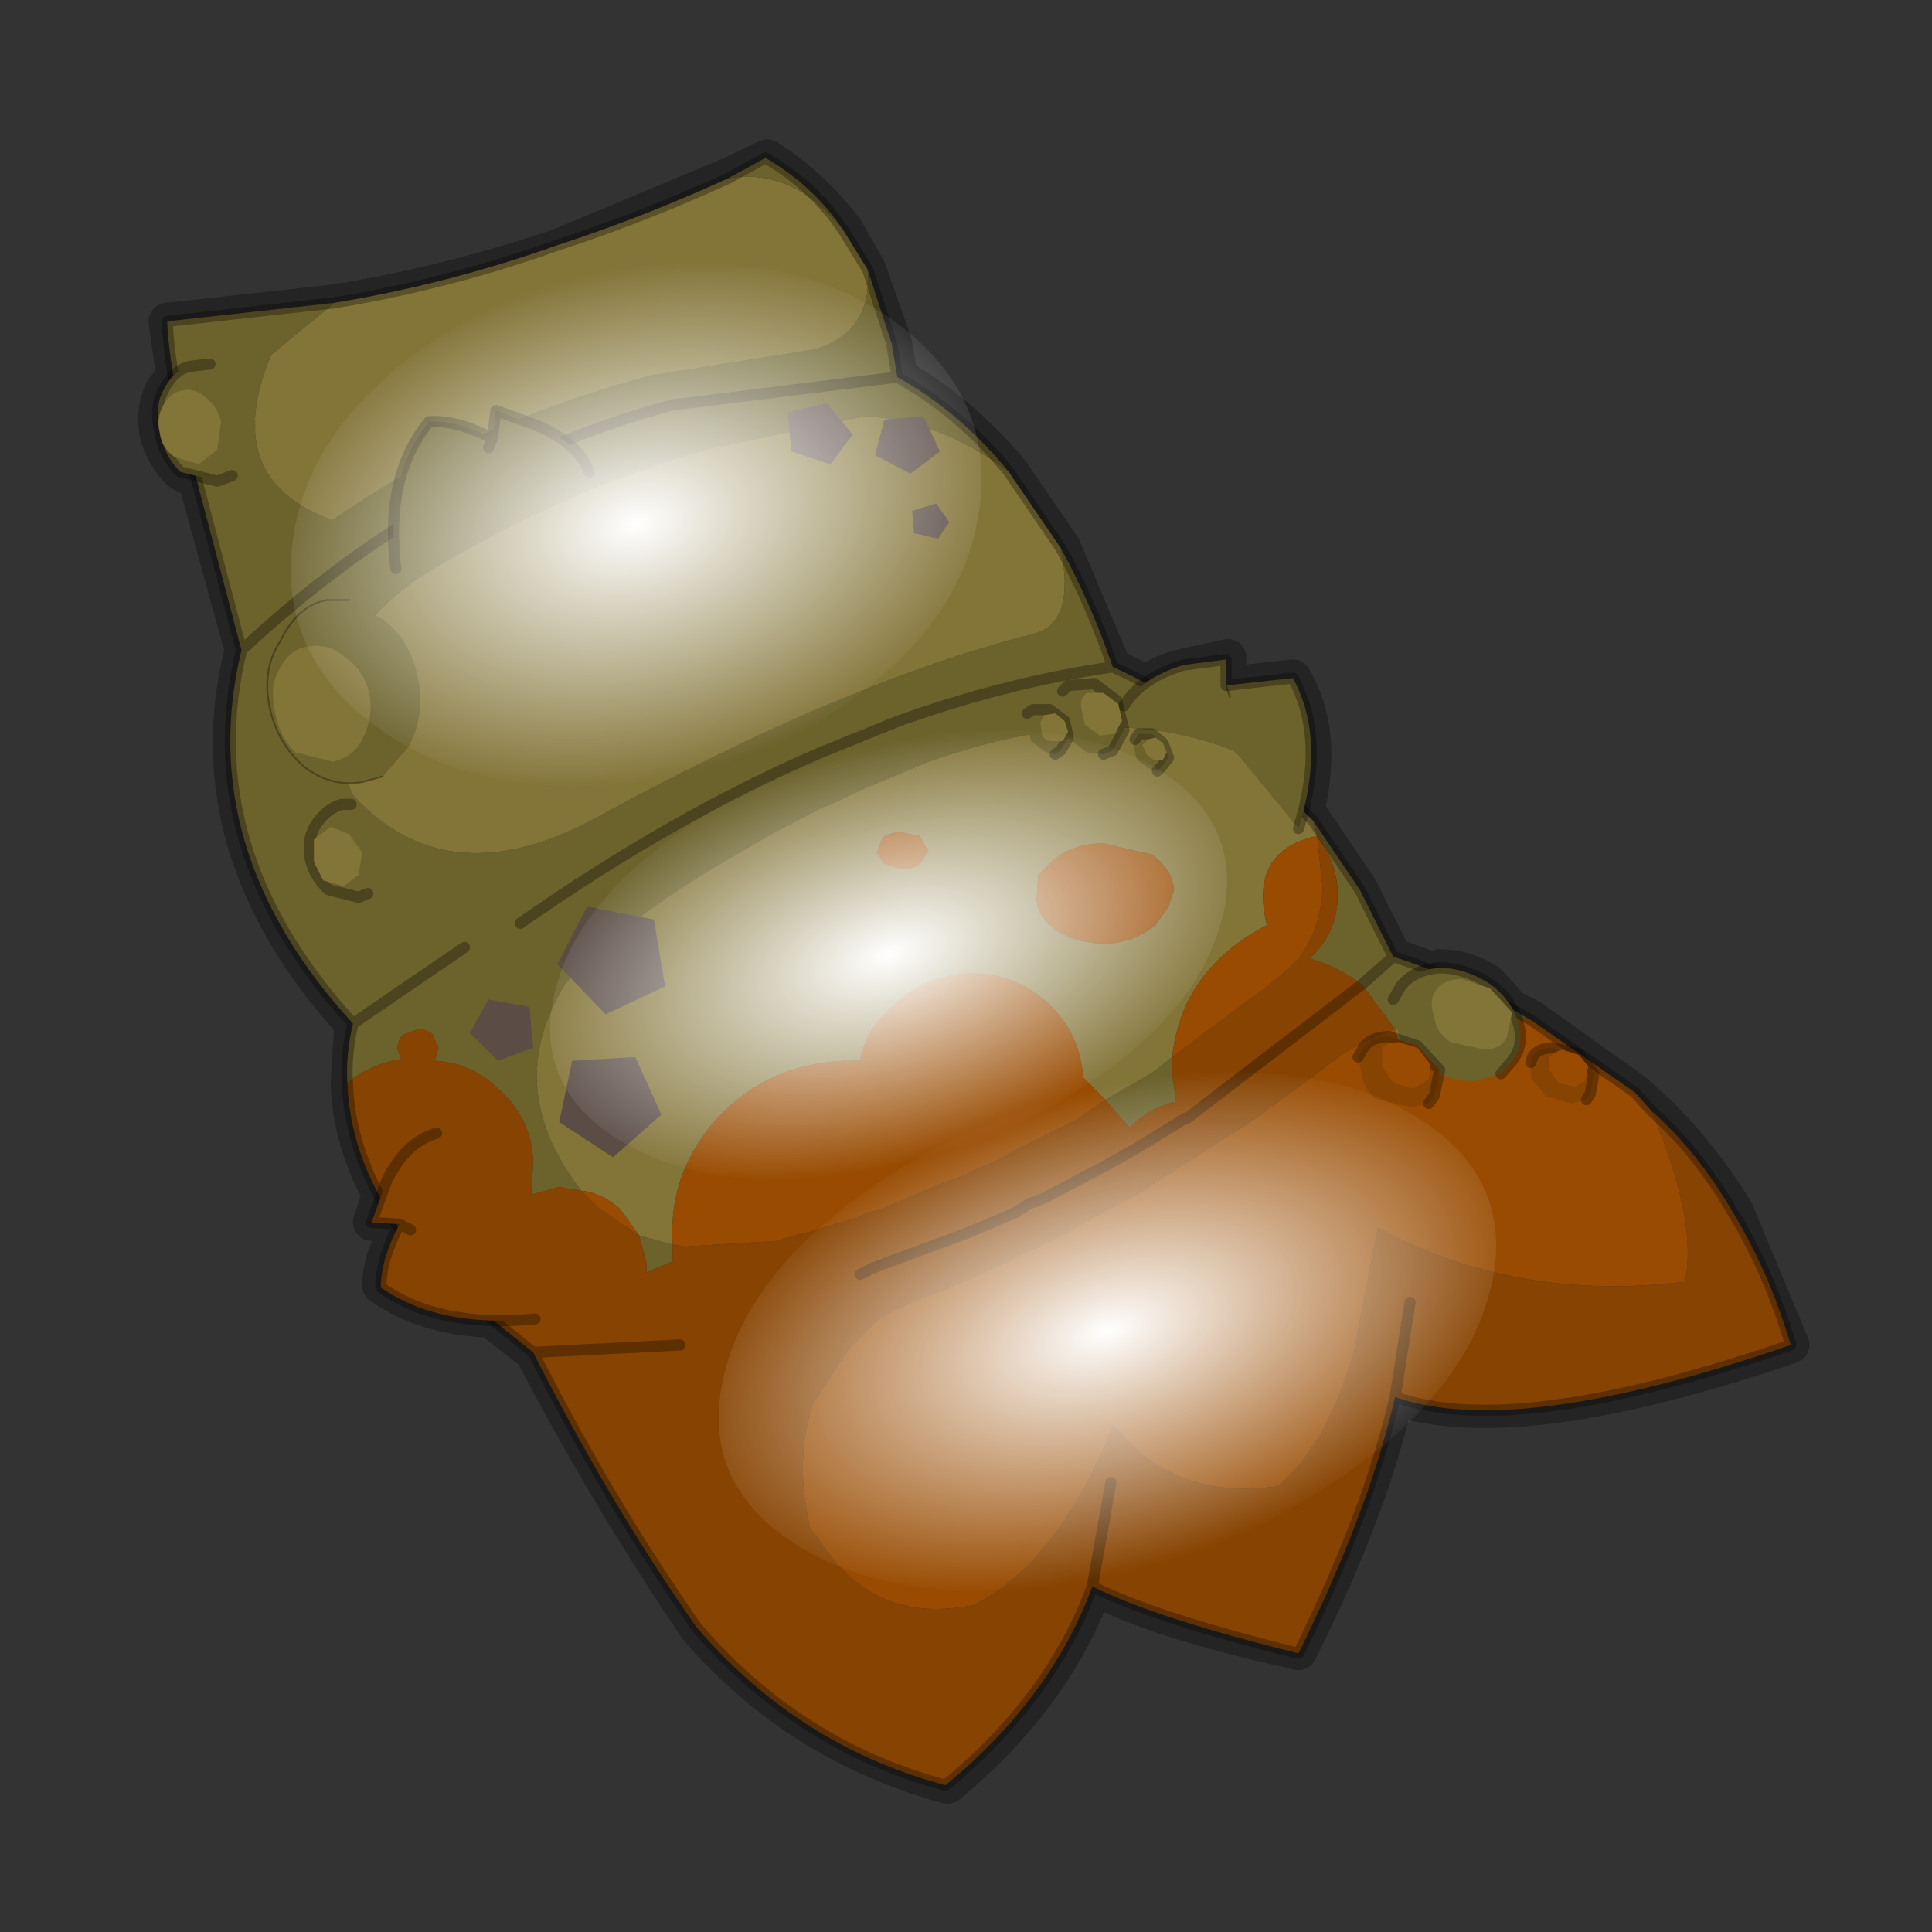 <?xml version="1.0" encoding="UTF-8" standalone="no"?>
<svg xmlns:xlink="http://www.w3.org/1999/xlink" height="520.0px" width="520.0px" xmlns="http://www.w3.org/2000/svg">
  <rect width="100%" height="100%" fill="#333333" stroke="none"/>
  <g transform="matrix(10.0, 0.0, 0.0, 10.0, 0.0, 0.0)">
    <use height="52.0" transform="matrix(1.0, 0.0, 0.0, 1.0, 0.0, 0.0)" width="52.0" xlink:href="#shape0"/>
    <use height="136.85" transform="matrix(0.043, 0.076, -0.148, 0.057, 36.742, 26.302)" width="148.25" xlink:href="#sprite0"/>
    <use height="136.85" transform="matrix(0.037, 0.066, -0.129, 0.049, 29.998, 17.453)" width="148.25" xlink:href="#sprite0"/>
    <use height="136.85" transform="matrix(0.046, 0.082, -0.129, 0.049, 22.536, 4.687)" width="148.25" xlink:href="#sprite0"/>
  </g>
  <defs>
    <g id="shape0" transform="matrix(1.0, 0.0, 0.0, 1.0, 0.0, 0.0)">
      <path d="M52.0 0.0 L52.0 52.0 0.0 52.0 0.0 0.0 52.0 0.0" fill="#795fa9" fill-opacity="0.0" fill-rule="evenodd" stroke="none"/>
      <path d="M19.6 4.75 L15.05 6.65 Q12.1 7.65 9.05 8.15 L4.5 8.65 4.7 10.1 4.4 10.5 Q4.15 11.0 4.25 11.65 4.4 12.25 4.85 12.7 L5.3 12.95 6.55 17.5 Q5.2 22.8 9.5 27.55 L9.4 29.15 Q9.45 30.7 10.25 32.15 L10.0 32.9 10.75 32.95 10.75 33.0 Q10.25 33.9 10.25 34.6 11.45 35.45 13.2 35.5 L14.35 36.4 Q16.45 40.4 18.8 43.85 21.5 46.95 25.5 48.05 28.35 45.7 29.45 42.7 31.1 43.6 34.95 44.45 36.8 40.75 37.5 37.8 L37.55 37.6 Q40.85 38.7 48.2 36.2 L46.7 32.6 Q45.75 31.05 44.5 29.85 L44.0 29.4 41.2 27.4 41.1 27.35 40.7 27.15 40.05 26.45 Q39.45 26.05 38.75 26.05 L38.5 26.1 37.5 25.75 36.6 23.95 35.35 22.1 35.15 21.8 Q35.65 19.7 34.8 18.25 L33.0 18.45 33.05 17.7 31.9 17.95 Q31.25 18.1 30.85 18.4 L29.95 17.95 28.6 14.75 27.2 12.7 Q25.85 11.1 24.2 10.15 L24.05 9.25 23.35 7.25 22.75 6.2 Q21.9 5.05 20.65 4.25 L19.6 4.75 Z" fill="none" stroke="#000000" stroke-linecap="round" stroke-linejoin="round" stroke-opacity="0.302" stroke-width="1.0"/>
      <path d="M9.0 8.15 L7.3 9.55 Q5.9 12.9 8.95 14.0 11.85 12.0 14.85 10.95 16.2 10.45 17.55 10.1 L21.95 9.4 Q23.5 8.9 23.35 7.25 L24.0 9.25 24.15 10.15 18.1 10.9 Q11.75 12.6 6.5 17.5 11.75 12.6 18.1 10.9 L24.15 10.15 Q25.85 11.1 27.15 12.7 25.4 11.35 23.3 11.2 L19.0 12.1 Q14.95 13.25 11.2 15.6 7.95 17.9 9.5 21.4 12.1 24.25 16.25 21.9 19.2 20.3 21.95 19.1 L23.55 18.45 Q25.7 17.6 27.85 17.05 28.95 16.75 28.55 14.75 29.35 16.2 29.95 17.95 32.05 18.9 33.65 20.4 30.05 18.7 25.0 20.5 L23.2 21.25 22.25 21.7 22.2 21.7 20.85 22.4 19.3 23.3 Q16.55 24.95 15.2 26.5 13.5 29.3 15.65 32.05 L15.05 31.95 14.3 32.15 14.35 31.25 Q14.3 30.05 13.35 29.25 12.65 28.6 11.7 28.55 L11.8 28.2 11.65 27.85 Q11.5 27.7 11.25 27.7 L10.85 27.85 Q10.7 28.0 10.7 28.25 L10.8 28.5 Q9.95 28.65 9.35 29.15 9.3 28.4 9.5 27.55 5.2 22.85 6.5 17.5 L5.25 12.75 Q4.55 10.05 4.5 8.65 L9.0 8.15 M22.7 6.2 Q21.35 4.5 19.6 4.8 L20.6 4.25 Q21.9 5.0 22.7 6.2 M35.45 22.5 L35.35 22.1 36.6 23.95 37.5 25.75 36.65 26.5 37.5 25.75 Q39.4 26.35 41.1 27.4 L41.2 27.45 40.95 27.4 37.55 27.7 36.7 26.55 36.65 26.5 Q36.0 26.0 35.25 25.8 L35.35 25.7 Q36.05 25.0 36.0 23.95 35.95 23.15 35.45 22.5 M17.2 33.25 L18.1 33.5 18.1 33.95 17.4 34.25 17.4 34.0 17.2 33.25 M29.75 29.6 L31.05 28.85 31.55 28.45 31.55 28.9 31.65 29.65 Q30.95 29.8 30.4 30.35 L29.75 29.6 M29.95 38.4 L30.0 38.35 30.05 38.45 29.95 38.4 M14.0 24.85 Q18.15 21.95 22.1 20.25 L24.2 19.4 Q27.15 18.35 29.95 17.95 27.15 18.35 24.2 19.4 L22.1 20.25 Q18.15 21.95 14.0 24.85 M31.9 30.1 L31.95 30.1 31.9 30.1 M30.4 30.35 L30.35 30.35 30.4 30.35 M20.95 37.9 L20.9 37.9 20.85 37.9 20.9 37.9 21.05 37.9 20.95 37.9 M12.5 25.5 L9.5 27.55 12.5 25.5" fill="#6b622c" fill-rule="evenodd" stroke="none"/>
      <path d="M23.35 7.25 Q23.5 8.9 21.95 9.4 L17.55 10.1 Q16.2 10.45 14.85 10.95 11.85 12.0 8.95 14.0 5.9 12.9 7.3 9.55 L9.0 8.15 Q12.05 7.65 15.0 6.6 17.3 5.85 19.6 4.8 21.35 4.5 22.7 6.2 L23.35 7.25 M35.35 22.1 L35.45 22.5 Q33.6 22.9 34.1 24.9 31.8 26.1 31.55 28.45 L31.05 28.85 29.75 29.6 29.15 29.0 29.15 28.95 Q29.05 27.75 28.15 26.95 27.25 26.15 26.0 26.2 24.75 26.3 23.9 27.2 23.3 27.75 23.15 28.55 L22.7 28.55 Q20.65 28.65 19.3 30.1 18.0 31.55 18.1 33.45 L18.1 33.5 17.2 33.25 16.7 32.55 Q16.2 32.1 15.65 32.05 13.5 29.3 15.2 26.5 16.55 24.95 19.3 23.3 L20.85 22.4 22.2 21.7 22.25 21.7 23.2 21.25 25.0 20.5 Q30.05 18.7 33.65 20.4 L35.35 22.1 M37.55 27.7 L40.95 27.4 Q39.35 27.65 38.15 28.85 L37.9 29.15 37.9 28.95 37.55 27.7 M37.1 33.05 L37.0 33.05 37.1 33.05 M34.8 31.7 L34.75 31.7 34.8 31.7 M27.15 12.7 L28.55 14.75 Q28.95 16.75 27.85 17.05 25.7 17.6 23.55 18.45 L21.95 19.1 Q19.2 20.3 16.25 21.9 12.1 24.25 9.5 21.4 7.95 17.9 11.2 15.6 14.95 13.25 19.0 12.1 L23.3 11.2 Q25.4 11.35 27.15 12.7 M25.0 22.85 L24.95 22.85 24.75 22.5 24.25 22.4 Q23.95 22.4 23.75 22.55 L23.6 22.95 23.8 23.25 24.3 23.4 Q24.6 23.4 24.8 23.2 L25.0 22.85 M28.35 23.15 L27.95 23.55 27.9 24.15 Q27.9 24.7 28.45 25.05 29.0 25.4 29.8 25.4 30.55 25.35 31.1 24.9 L31.45 24.4 31.6 23.95 Q31.55 23.4 31.0 23.0 L29.7 22.7 Q28.9 22.7 28.35 23.15 M29.95 33.2 L30.0 33.2 29.95 33.2 M28.2 34.1 L28.15 34.05 28.2 34.05 28.2 34.1" fill="#837438" fill-rule="evenodd" stroke="none"/>
      <path d="M15.65 32.05 Q16.2 32.1 16.7 32.55 L17.2 33.25 16.15 32.55 15.65 32.05 M18.1 33.5 L18.1 33.45 Q18.0 31.55 19.3 30.1 20.65 28.65 22.7 28.55 L23.15 28.55 Q23.3 27.75 23.9 27.2 24.75 26.3 26.0 26.2 27.25 26.15 28.15 26.95 29.05 27.75 29.15 28.95 L29.15 29.0 29.75 29.6 28.95 30.15 27.25 31.0 26.9 31.2 26.1 31.55 26.05 31.6 25.35 31.85 23.7 32.55 23.3 32.65 23.15 32.75 21.8 33.15 21.6 33.2 20.9 33.4 18.45 33.55 18.1 33.5 M31.55 28.45 Q31.8 26.1 34.1 24.9 33.6 22.9 35.45 22.5 L35.6 23.9 Q35.55 25.0 34.95 25.8 L34.65 26.1 34.3 26.4 31.55 28.45 M40.95 27.4 L41.2 27.45 44.0 29.4 44.45 29.9 Q45.7 32.85 45.35 34.5 40.8 35.05 37.1 33.05 L37.05 33.2 36.45 36.35 Q35.75 38.85 34.4 40.0 31.65 40.4 30.05 38.45 L30.0 38.35 29.95 38.4 Q28.45 42.1 26.2 43.2 23.5 43.75 22.05 41.45 L21.8 41.15 21.65 40.25 Q21.5 38.85 21.9 37.75 L22.1 37.45 22.85 36.3 23.15 36.0 23.6 35.55 23.9 35.35 24.55 35.05 25.95 34.5 27.15 33.95 27.7 33.65 27.8 33.65 28.3 33.4 29.75 32.6 30.6 32.15 32.55 30.9 33.8 30.1 36.1 28.4 Q36.8 27.95 37.55 27.7 L37.9 28.95 37.9 29.15 38.15 28.85 Q39.35 27.65 40.95 27.4 M37.1 33.05 L37.0 33.05 37.1 33.05 M34.8 31.7 L34.75 31.7 34.8 31.7 M25.0 22.85 L24.8 23.2 Q24.6 23.4 24.3 23.4 L23.8 23.25 23.6 22.95 23.75 22.55 Q23.95 22.4 24.25 22.4 L24.75 22.5 24.95 22.85 25.0 22.85 M28.35 23.15 Q28.9 22.7 29.7 22.7 L31.0 23.0 Q31.55 23.4 31.6 23.95 L31.45 24.4 31.1 24.9 Q30.55 25.35 29.8 25.4 29.0 25.4 28.45 25.05 27.9 24.7 27.9 24.15 L27.95 23.55 28.35 23.15 M28.2 34.1 L28.2 34.05 28.15 34.05 28.2 34.1 M29.95 33.2 L30.0 33.2 29.95 33.2" fill="#984b01" fill-rule="evenodd" stroke="none"/>
      <path d="M22.25 21.7 L22.2 21.7 22.25 21.7 M31.55 28.45 L34.3 26.4 34.65 26.1 34.95 25.8 Q35.55 25.0 35.6 23.9 L35.45 22.5 Q35.95 23.15 36.0 23.95 36.05 25.0 35.35 25.7 L35.25 25.8 Q36.0 26.0 36.65 26.5 L36.7 26.55 37.55 27.7 Q36.8 27.95 36.1 28.4 L33.8 30.1 32.55 30.9 30.6 32.15 29.75 32.6 28.3 33.4 27.8 33.65 27.7 33.65 27.15 33.95 25.95 34.5 24.55 35.05 23.9 35.35 23.6 35.55 23.15 36.0 22.85 36.3 22.1 37.45 21.9 37.75 Q21.5 38.85 21.65 40.25 L21.8 41.15 22.05 41.45 Q23.5 43.75 26.2 43.2 28.45 42.1 29.95 38.4 L30.05 38.45 Q31.65 40.4 34.4 40.0 35.75 38.85 36.45 36.35 L37.05 33.2 37.1 33.05 Q40.8 35.05 45.35 34.5 45.7 32.85 44.45 29.9 45.7 31.0 46.65 32.65 47.6 34.2 48.2 36.2 40.8 38.75 37.55 37.6 L37.5 37.8 Q36.8 40.75 34.95 44.5 31.1 43.55 29.4 42.7 28.3 45.7 25.45 48.05 21.5 47.0 18.75 43.8 16.4 40.45 14.35 36.4 L11.8 34.35 Q9.45 31.85 9.35 29.15 9.95 28.65 10.8 28.5 L10.7 28.25 Q10.7 28.0 10.85 27.85 L11.25 27.7 Q11.5 27.7 11.65 27.85 L11.8 28.2 11.7 28.55 Q12.65 28.6 13.35 29.25 14.3 30.05 14.35 31.25 L14.3 32.15 15.05 31.95 15.65 32.05 16.15 32.55 17.2 33.25 17.4 34.0 17.4 34.25 18.1 33.95 18.1 33.5 18.45 33.55 20.9 33.4 21.6 33.2 21.8 33.15 23.15 32.75 23.3 32.65 23.7 32.55 25.35 31.85 26.05 31.6 26.1 31.55 26.9 31.2 27.25 31.0 28.95 30.15 29.75 29.6 30.4 30.35 Q30.95 29.8 31.65 29.65 L31.55 28.9 31.55 28.45 M37.95 35.05 L37.55 37.6 37.95 35.05 M31.9 30.1 L30.6 30.9 29.8 31.35 28.1 32.25 27.7 32.4 27.3 32.65 26.0 33.2 23.7 34.05 23.45 34.15 23.15 34.3 23.45 34.15 23.7 34.05 26.0 33.2 27.3 32.65 27.7 32.4 28.1 32.25 29.8 31.35 30.6 30.9 31.9 30.1 31.95 30.1 31.9 30.1 M18.3 36.2 L14.35 36.4 18.3 36.2 M36.65 26.5 L32.6 29.6 31.95 30.1 32.6 29.6 36.65 26.5 M30.4 30.35 L30.35 30.35 30.4 30.35 M20.95 37.9 L21.05 37.9 20.9 37.9 20.85 37.9 20.9 37.9 20.95 37.9 M29.9 39.9 L29.4 42.7 29.9 39.9" fill="#874301" fill-rule="evenodd" stroke="none"/>
      <path d="M9.0 8.15 L4.5 8.65 Q4.55 10.05 5.25 12.75 L6.5 17.5 Q11.75 12.6 18.1 10.9 L24.15 10.15 24.0 9.25 23.35 7.25 22.7 6.2 Q21.9 5.0 20.6 4.25 L19.6 4.8 Q17.3 5.85 15.0 6.6 12.05 7.65 9.0 8.15 M35.35 22.1 L33.65 20.4 M36.65 26.5 L37.5 25.75 36.6 23.95 35.35 22.1 M41.2 27.45 L41.1 27.4 Q39.4 26.35 37.5 25.75 M41.2 27.45 L44.0 29.4 44.45 29.9 Q45.7 31.0 46.65 32.65 47.6 34.2 48.2 36.2 40.8 38.75 37.55 37.6 L37.5 37.8 Q36.8 40.75 34.95 44.5 31.1 43.55 29.4 42.7 28.3 45.7 25.45 48.05 21.5 47.0 18.75 43.8 16.4 40.45 14.35 36.4 L11.8 34.35 Q9.45 31.85 9.35 29.15 9.3 28.4 9.5 27.55 5.2 22.85 6.5 17.5 M37.55 37.6 L37.95 35.05 M27.15 12.7 L28.55 14.75 Q29.35 16.2 29.95 17.95 32.05 18.9 33.65 20.4 M29.95 17.95 Q27.15 18.35 24.2 19.4 L22.1 20.25 Q18.15 21.95 14.0 24.85 M24.15 10.15 Q25.85 11.1 27.15 12.7 M14.35 36.4 L18.3 36.2 M23.15 34.3 L23.45 34.15 23.7 34.05 26.0 33.2 27.3 32.65 27.7 32.4 28.1 32.25 29.8 31.35 30.6 30.9 31.9 30.1 31.95 30.1 32.6 29.6 36.65 26.5 M9.5 27.55 L12.5 25.5 M29.4 42.7 L29.9 39.9" fill="none" stroke="#000000" stroke-linecap="round" stroke-linejoin="round" stroke-opacity="0.302" stroke-width="0.3"/>
      <path d="M30.25 19.0 Q30.7 18.25 31.85 17.9 L33.0 17.75 33.0 18.45 34.8 18.25 Q35.7 19.9 34.95 22.3 L33.35 20.35 Q31.85 18.9 30.25 19.0 M33.1 18.75 L33.0 18.45 33.1 18.75" fill="#6b622c" fill-rule="evenodd" stroke="none"/>
      <path d="M33.0 18.45 L33.1 18.75" fill="none" stroke="#000000" stroke-linecap="round" stroke-linejoin="round" stroke-opacity="0.302" stroke-width="0.05"/>
      <path d="M30.25 19.0 Q30.7 18.25 31.85 17.9 L33.0 17.75 33.0 18.45 34.8 18.25 Q35.7 19.9 34.95 22.3" fill="none" stroke="#000000" stroke-linecap="round" stroke-linejoin="round" stroke-opacity="0.302" stroke-width="0.3"/>
      <path d="M28.6 18.6 L28.75 18.45 29.45 18.4 30.05 18.85 30.25 19.65 29.95 20.2 29.7 20.3 29.25 20.25 28.6 19.75 Q28.35 19.4 28.45 19.0 L28.6 18.6" fill="#6b622c" fill-rule="evenodd" stroke="none"/>
      <path d="M29.7 20.3 L29.95 20.2 30.25 19.65 30.05 18.85 29.45 18.4 28.75 18.45 28.6 18.6" fill="none" stroke="#000000" stroke-linecap="round" stroke-linejoin="round" stroke-opacity="0.302" stroke-width="0.3"/>
      <path d="M29.2 19.5 L29.6 19.8 30.0 19.75 30.2 19.4 30.1 18.95 29.7 18.65 29.25 18.65 Q29.05 18.8 29.1 19.05 L29.2 19.5" fill="#837438" fill-rule="evenodd" stroke="none"/>
      <path d="M27.65 19.2 L27.8 19.1 28.25 19.1 28.65 19.4 28.75 19.85 28.55 20.2 28.4 20.3 28.15 20.25 27.75 19.95 27.65 19.5 27.65 19.2" fill="#6b622c" fill-rule="evenodd" stroke="none"/>
      <path d="M28.4 20.3 L28.55 20.2 28.75 19.85 28.65 19.4 28.25 19.1 27.8 19.1 27.65 19.2" fill="none" stroke="#000000" stroke-linecap="round" stroke-linejoin="round" stroke-opacity="0.302" stroke-width="0.3"/>
      <path d="M28.0 19.45 L28.1 19.25 28.4 19.2 28.65 19.4 28.75 19.7 28.6 19.95 28.35 19.95 Q28.15 19.95 28.05 19.8 L28.0 19.45" fill="#837438" fill-rule="evenodd" stroke="none"/>
      <path d="M31.15 20.75 L30.95 20.7 30.6 20.45 30.5 20.05 30.55 19.9 30.65 19.75 31.0 19.75 31.3 20.0 31.45 20.4 31.25 20.65 31.15 20.75" fill="#6b622c" fill-rule="evenodd" stroke="none"/>
      <path d="M31.15 20.75 L31.25 20.65 31.45 20.4 31.3 20.0 31.0 19.75 30.65 19.75 30.55 19.9" fill="none" stroke="#000000" stroke-linecap="round" stroke-linejoin="round" stroke-opacity="0.302" stroke-width="0.3"/>
      <path d="M30.85 20.3 L31.05 20.45 31.3 20.45 31.4 20.25 31.3 20.0 31.1 19.85 30.9 19.9 30.75 20.05 30.85 20.3" fill="#837438" fill-rule="evenodd" stroke="none"/>
      <path d="M37.5 26.9 L37.7 26.55 Q38.05 26.1 38.75 26.05 39.4 26.05 40.05 26.45 40.65 26.85 40.85 27.5 41.05 28.1 40.7 28.55 L40.4 28.9 39.7 29.1 Q38.95 29.1 38.35 28.7 37.7 28.3 37.6 27.65 37.4 27.25 37.5 26.9" fill="#6b622c" fill-rule="evenodd" stroke="none"/>
      <path d="M40.4 28.9 L40.7 28.55 Q41.05 28.1 40.85 27.5 40.65 26.85 40.05 26.45 39.4 26.05 38.75 26.05 38.05 26.1 37.7 26.55 L37.5 26.9" fill="none" stroke="#000000" stroke-linecap="round" stroke-linejoin="round" stroke-opacity="0.302" stroke-width="0.3"/>
      <path d="M39.05 28.05 L39.95 28.25 Q40.35 28.25 40.55 27.95 L40.7 27.25 40.1 26.6 39.35 26.35 Q38.85 26.35 38.65 26.65 38.45 26.95 38.6 27.35 38.65 27.8 39.05 28.05" fill="#837438" fill-rule="evenodd" stroke="none"/>
      <path d="M41.2 28.6 L41.25 28.45 Q41.4 28.2 41.8 28.2 L42.45 28.35 42.9 28.9 42.8 29.45 42.7 29.6 42.3 29.7 41.6 29.5 41.2 29.0 41.2 28.6" fill="#874301" fill-rule="evenodd" stroke="none"/>
      <path d="M42.7 29.6 L42.8 29.45 42.9 28.9 42.45 28.35 41.8 28.2 Q41.4 28.2 41.25 28.45 L41.2 28.6" fill="none" stroke="#000000" stroke-linecap="round" stroke-linejoin="round" stroke-opacity="0.302" stroke-width="0.3"/>
      <path d="M41.95 29.15 L41.7 28.8 41.7 28.45 Q41.85 28.3 42.05 28.25 L42.5 28.4 42.75 28.7 42.65 29.1 42.4 29.25 41.95 29.15" fill="#984b01" fill-rule="evenodd" stroke="none"/>
      <path d="M10.3 20.9 L9.75 21.05 Q8.95 21.2 8.2 20.65 7.45 20.0 7.25 19.0 7.05 18.0 7.55 17.25 8.0 16.3 8.8 16.15 L9.4 16.15 10.35 16.7 Q11.05 17.25 11.25 18.25 11.45 19.25 11.0 20.1 L10.3 20.9" fill="#6b622c" fill-rule="evenodd" stroke="none"/>
      <path d="M10.3 20.9 L9.75 21.05 Q8.95 21.2 8.2 20.65 7.45 20.0 7.25 19.0 7.05 18.0 7.55 17.25 8.0 16.3 8.8 16.15 L9.4 16.15" fill="none" stroke="#000000" stroke-linecap="round" stroke-linejoin="round" stroke-opacity="0.302" stroke-width="0.05"/>
      <path d="M9.95 18.7 Q10.05 19.35 9.75 19.9 9.5 20.4 8.95 20.5 L7.95 20.25 Q7.5 19.8 7.4 19.15 7.25 18.5 7.5 18.05 7.8 17.45 8.3 17.4 8.85 17.3 9.3 17.7 9.8 18.05 9.95 18.7" fill="#837438" fill-rule="evenodd" stroke="none"/>
      <path d="M6.25 12.8 L5.85 12.95 4.85 12.7 Q4.4 12.25 4.3 11.6 4.15 10.95 4.4 10.5 4.7 9.9 5.2 9.85 L5.65 9.8 6.2 10.15 Q6.7 10.5 6.85 11.15 6.95 11.8 6.65 12.35 L6.25 12.8" fill="#6b622c" fill-rule="evenodd" stroke="none"/>
      <path d="M6.25 12.8 L5.85 12.95 4.85 12.7 Q4.4 12.25 4.3 11.6 4.15 10.95 4.4 10.5 4.7 9.9 5.2 9.85 L5.65 9.8" fill="none" stroke="#000000" stroke-linecap="round" stroke-linejoin="round" stroke-opacity="0.302" stroke-width="0.3"/>
      <path d="M5.55 10.7 Q5.85 10.95 5.95 11.35 L5.85 12.1 5.35 12.5 4.7 12.3 Q4.35 12.05 4.3 11.65 4.2 11.25 4.4 10.9 4.6 10.55 4.95 10.5 5.25 10.45 5.55 10.7" fill="#837438" fill-rule="evenodd" stroke="none"/>
      <path d="M9.45 21.65 L9.95 21.9 10.4 22.7 10.3 23.65 9.9 24.05 9.65 24.15 8.85 23.95 Q8.45 23.6 8.35 23.1 8.25 22.6 8.5 22.2 8.8 21.75 9.2 21.65 L9.45 21.65" fill="#6b622c" fill-rule="evenodd" stroke="none"/>
      <path d="M9.9 24.05 L9.65 24.15 8.85 23.95 Q8.45 23.6 8.35 23.1 8.25 22.6 8.5 22.2 8.8 21.75 9.2 21.65 L9.45 21.65" fill="none" stroke="#000000" stroke-linecap="round" stroke-linejoin="round" stroke-opacity="0.302" stroke-width="0.3"/>
      <path d="M9.75 22.95 L9.65 23.55 9.25 23.85 8.7 23.7 8.45 23.2 8.45 22.6 8.9 22.25 9.4 22.45 9.75 22.95" fill="#837438" fill-rule="evenodd" stroke="none"/>
      <path d="M23.55 12.25 L23.8 11.3 24.85 11.2 25.3 12.15 24.5 12.75 23.55 12.25" fill="#5b4d46" fill-rule="evenodd" stroke="none"/>
      <path d="M21.3 12.15 L21.2 11.1 22.25 10.85 22.95 11.7 22.35 12.5 21.3 12.15" fill="#5b4d46" fill-rule="evenodd" stroke="none"/>
      <path d="M24.6 14.35 L24.55 13.75 25.2 13.55 25.55 14.05 25.25 14.5 24.6 14.35" fill="#5b4d46" fill-rule="evenodd" stroke="none"/>
      <path d="M17.1 28.45 L15.4 28.55 15.05 30.2 16.5 31.15 17.8 30.0 17.1 28.45" fill="#5b4d46" fill-rule="evenodd" stroke="none"/>
      <path d="M17.6 24.75 L15.8 24.4 15.0 25.95 16.3 27.3 17.9 26.55 17.6 24.75" fill="#5b4d46" fill-rule="evenodd" stroke="none"/>
      <path d="M14.25 27.1 L13.15 26.9 12.65 27.8 13.4 28.55 14.35 28.2 14.25 27.1" fill="#5b4d46" fill-rule="evenodd" stroke="none"/>
      <path d="M10.65 15.3 Q10.35 12.8 11.55 11.35 12.3 11.3 13.25 11.8 L13.35 11.05 14.45 11.45 Q15.6 11.95 15.85 12.7 14.35 12.45 12.55 13.65 L10.65 15.3 M13.15 12.05 L13.25 11.8 13.15 12.05" fill="#6b622c" fill-rule="evenodd" stroke="none"/>
      <path d="M13.25 11.8 Q12.3 11.3 11.55 11.35 10.35 12.8 10.65 15.3 M15.85 12.7 Q15.6 11.95 14.45 11.45 L13.35 11.05 13.25 11.8 13.15 12.05" fill="none" stroke="#000000" stroke-linecap="round" stroke-linejoin="round" stroke-opacity="0.302" stroke-width="0.3"/>
      <path d="M14.4 35.5 Q11.8 35.75 10.25 34.65 10.25 33.9 10.75 32.95 L10.0 32.9 10.4 31.8 Q10.9 30.75 11.75 30.5 11.45 31.9 12.65 33.6 L14.4 35.5 M11.05 33.1 L10.75 32.95 11.05 33.1" fill="#874301" fill-rule="evenodd" stroke="none"/>
      <path d="M10.75 32.95 Q10.25 33.9 10.25 34.65 11.8 35.75 14.4 35.5 M11.75 30.5 Q10.9 30.75 10.4 31.8 L10.0 32.9 10.75 32.95 11.05 33.1" fill="none" stroke="#000000" stroke-linecap="round" stroke-linejoin="round" stroke-opacity="0.302" stroke-width="0.3"/>
      <path d="M38.45 29.7 L38.0 29.8 37.1 29.6 Q36.7 29.35 36.65 28.9 L36.55 28.45 36.7 28.2 Q36.9 27.9 37.4 27.9 L38.15 28.15 38.75 28.8 38.6 29.5 38.45 29.7" fill="#874301" fill-rule="evenodd" stroke="none"/>
      <path d="M38.45 29.7 L38.6 29.5 38.75 28.8 38.15 28.15 37.4 27.9 Q36.9 27.9 36.7 28.2 L36.55 28.45" fill="none" stroke="#000000" stroke-linecap="round" stroke-linejoin="round" stroke-opacity="0.302" stroke-width="0.3"/>
      <path d="M37.2 28.7 L37.5 29.15 38.05 29.3 38.45 29.05 38.5 28.65 38.15 28.2 37.65 28.05 Q37.35 28.05 37.2 28.2 L37.2 28.7" fill="#984b01" fill-rule="evenodd" stroke="none"/>
    </g>
    <g id="sprite0" transform="matrix(1.0, 0.0, 0.0, 1.0, 73.5, 65.0)">
      <use height="136.85" transform="matrix(1.0, 0.0, 0.0, 1.0, -73.5, -65.0)" width="148.25" xlink:href="#shape1"/>
    </g>
    <g id="shape1" transform="matrix(1.0, 0.0, 0.0, 1.0, 73.5, 65.0)">
      <path d="M36.65 -54.65 Q60.05 -42.0 69.75 -17.95 80.55 8.9 68.0 34.1 55.45 59.35 26.8 68.2 -1.8 77.05 -29.7 64.3 -57.6 51.6 -68.45 24.75 -79.3 -2.05 -66.75 -27.25 L-66.7 -27.3 Q-54.1 -52.5 -25.5 -61.4 3.1 -70.2 31.0 -57.5 L36.65 -54.65" fill="url(#gradient0)" fill-rule="evenodd" stroke="none"/>
    </g>
    <radialGradient cx="0" cy="0" gradientTransform="matrix(0.091, 0.0, 0.0, 0.091, 0.6, 3.4)" gradientUnits="userSpaceOnUse" id="gradient0" r="819.2" spreadMethod="pad">
      <stop offset="0.0" stop-color="#ffffff"/>
      <stop offset="1.0" stop-color="#ffffff" stop-opacity="0.0"/>
    </radialGradient>
  </defs>
</svg>
